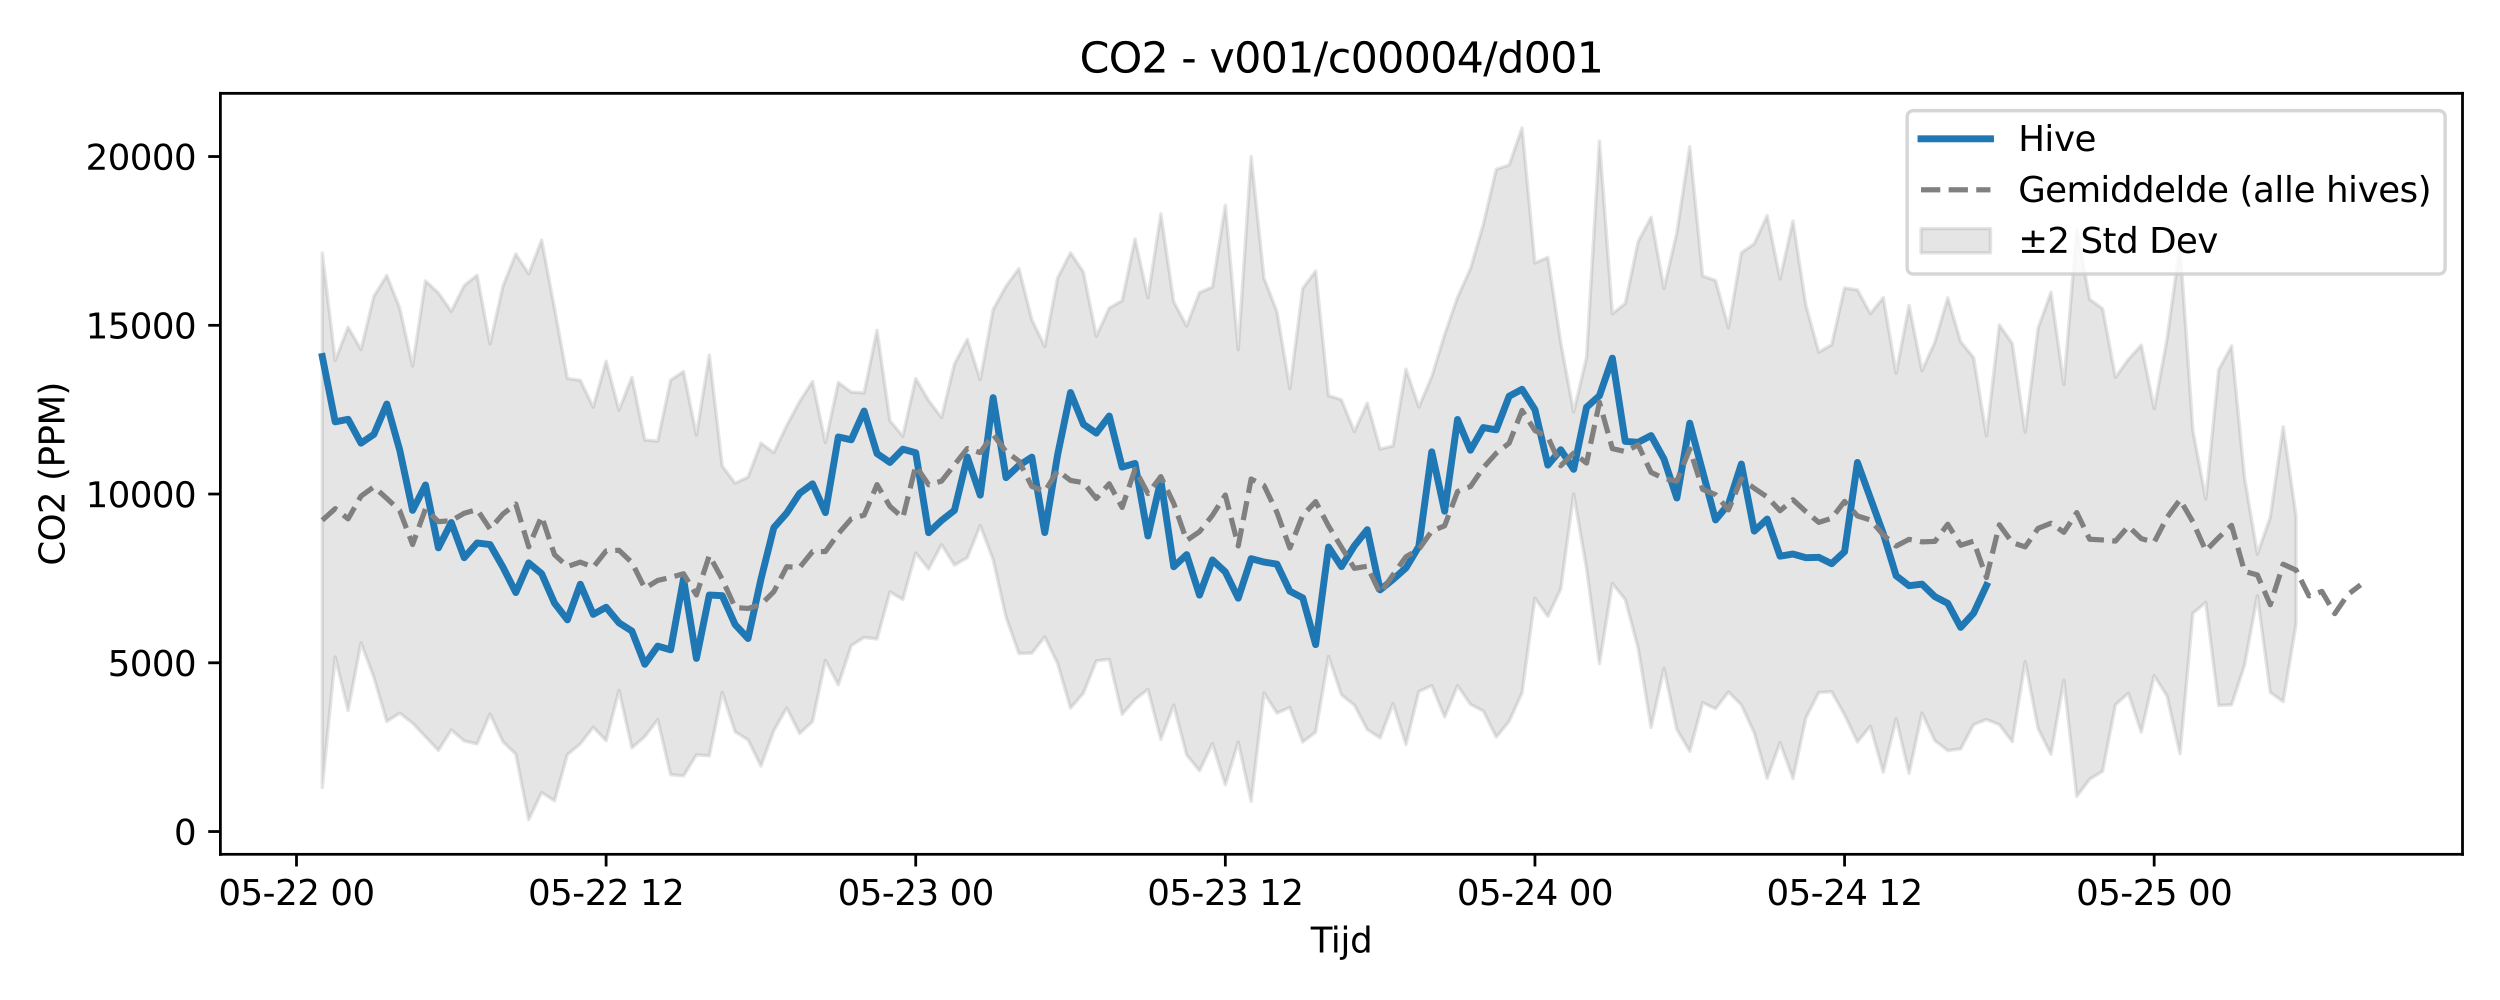 <?xml version="1.0" encoding="utf-8" standalone="no"?>
<!DOCTYPE svg PUBLIC "-//W3C//DTD SVG 1.1//EN"
  "http://www.w3.org/Graphics/SVG/1.1/DTD/svg11.dtd">
<svg xmlns:xlink="http://www.w3.org/1999/xlink" width="720pt" height="288pt" viewBox="0 0 720 288" xmlns="http://www.w3.org/2000/svg" version="1.1">
 <defs>
  <style type="text/css">*{stroke-linejoin: round; stroke-linecap: butt}</style>
 </defs>
 <g id="figure_1">
  <g id="patch_1">
   <path d="M 0 288 
L 720 288 
L 720 0 
L 0 0 
z
" style="fill: #ffffff"/>
  </g>
  <g id="axes_1">
   <g id="patch_2">
    <path d="M 63.47 246.04 
L 709.2 246.04 
L 709.2 26.88 
L 63.47 26.88 
z
" style="fill: #ffffff"/>
   </g>
   <g id="FillBetweenPolyCollection_1">
    <defs>
     <path id="md190ab008e" d="M 92.821 -215.137 
L 92.821 -61.189 
L 96.537 -98.805 
L 100.252 -83.381 
L 103.967 -102.851 
L 107.683 -92.892 
L 111.398 -80.215 
L 115.114 -82.6 
L 118.829 -79.746 
L 122.544 -75.806 
L 126.26 -71.879 
L 129.975 -77.77 
L 133.69 -74.588 
L 137.406 -73.757 
L 141.121 -82.393 
L 144.836 -74.367 
L 148.552 -70.794 
L 152.267 -51.922 
L 155.983 -59.736 
L 159.698 -57.352 
L 163.413 -70.682 
L 167.129 -73.752 
L 170.844 -78.546 
L 174.559 -74.696 
L 178.275 -89.16 
L 181.99 -72.623 
L 185.705 -75.848 
L 189.421 -80.729 
L 193.136 -64.885 
L 196.852 -64.534 
L 200.567 -70.606 
L 204.282 -70.311 
L 207.998 -88.585 
L 211.713 -77.234 
L 215.428 -74.918 
L 219.144 -67.379 
L 222.859 -77.561 
L 226.574 -84.107 
L 230.29 -76.758 
L 234.005 -80.193 
L 237.721 -97.823 
L 241.436 -90.753 
L 245.151 -102.062 
L 248.867 -104.413 
L 252.582 -103.967 
L 256.297 -117.516 
L 260.013 -115.334 
L 263.728 -128.72 
L 267.443 -124.115 
L 271.159 -131.13 
L 274.874 -125.253 
L 278.589 -127.374 
L 282.305 -136.649 
L 286.02 -126.833 
L 289.736 -110.297 
L 293.451 -99.789 
L 297.166 -99.887 
L 300.882 -104.56 
L 304.597 -96.937 
L 308.312 -84.067 
L 312.028 -88.368 
L 315.743 -97.671 
L 319.458 -98.095 
L 323.174 -82.301 
L 326.889 -86.532 
L 330.605 -89.443 
L 334.32 -75.077 
L 338.035 -84.943 
L 341.751 -70.569 
L 345.466 -66.021 
L 349.181 -73.811 
L 352.897 -61.994 
L 356.612 -74.276 
L 360.327 -57.217 
L 364.043 -88.426 
L 367.758 -82.622 
L 371.474 -84.246 
L 375.189 -74.307 
L 378.904 -77.131 
L 382.62 -98.934 
L 386.335 -87.881 
L 390.05 -84.935 
L 393.766 -77.892 
L 397.481 -75.486 
L 401.196 -85.343 
L 404.912 -73.614 
L 408.627 -88.835 
L 412.343 -90.568 
L 416.058 -81.504 
L 419.773 -90.526 
L 423.489 -85.151 
L 427.204 -83.223 
L 430.919 -75.711 
L 434.635 -80.262 
L 438.35 -88.435 
L 442.065 -115.727 
L 445.781 -110.481 
L 449.496 -118.349 
L 453.212 -145.697 
L 456.927 -124.224 
L 460.642 -96.854 
L 464.358 -119.948 
L 468.073 -115.328 
L 471.788 -101.324 
L 475.504 -78.5 
L 479.219 -95.487 
L 482.934 -77.907 
L 486.65 -71.615 
L 490.365 -85.613 
L 494.081 -83.876 
L 497.796 -88.714 
L 501.511 -84.982 
L 505.227 -76.927 
L 508.942 -63.832 
L 512.657 -74.112 
L 516.373 -63.802 
L 520.088 -81.213 
L 523.803 -88.549 
L 527.519 -88.763 
L 531.234 -82.133 
L 534.949 -74.3 
L 538.665 -78.859 
L 542.38 -65.63 
L 546.096 -80.968 
L 549.811 -65.281 
L 553.526 -82.646 
L 557.242 -74.686 
L 560.957 -71.826 
L 564.672 -72.318 
L 568.388 -79.274 
L 572.103 -80.8 
L 575.818 -79.29 
L 579.534 -74.401 
L 583.249 -97.415 
L 586.965 -78.176 
L 590.68 -70.768 
L 594.395 -92.094 
L 598.111 -58.655 
L 601.826 -63.592 
L 605.541 -65.88 
L 609.257 -85.012 
L 612.972 -88.364 
L 616.687 -77.141 
L 620.403 -93.405 
L 624.118 -87.523 
L 627.834 -70.916 
L 631.549 -111.374 
L 635.264 -114.509 
L 638.98 -84.844 
L 642.695 -85.017 
L 646.41 -96.374 
L 650.126 -116.42 
L 653.841 -88.585 
L 657.556 -85.934 
L 661.272 -108.297 
L 661.272 -139.339 
L 661.272 -139.339 
L 657.556 -165.073 
L 653.841 -139.091 
L 650.126 -128.411 
L 646.41 -150.536 
L 642.695 -188.382 
L 638.98 -181.535 
L 635.264 -144.289 
L 631.549 -164.023 
L 627.834 -217.296 
L 624.118 -190.492 
L 620.403 -170.28 
L 616.687 -188.61 
L 612.972 -184.504 
L 609.257 -179.326 
L 605.541 -199.104 
L 601.826 -201.811 
L 598.111 -222.087 
L 594.395 -177.272 
L 590.68 -203.849 
L 586.965 -193.483 
L 583.249 -163.576 
L 579.534 -189.071 
L 575.818 -194.421 
L 572.103 -162.509 
L 568.388 -185.016 
L 564.672 -189.607 
L 560.957 -202.223 
L 557.242 -189.466 
L 553.526 -181.244 
L 549.811 -200.057 
L 546.096 -180.513 
L 542.38 -202.275 
L 538.665 -197.65 
L 534.949 -204.522 
L 531.234 -205.061 
L 527.519 -188.7 
L 523.803 -186.578 
L 520.088 -200.111 
L 516.373 -224.345 
L 512.657 -207.702 
L 508.942 -225.922 
L 505.227 -217.811 
L 501.511 -215.208 
L 497.796 -193.611 
L 494.081 -207.219 
L 490.365 -208.5 
L 486.65 -245.71 
L 482.934 -220.992 
L 479.219 -204.922 
L 475.504 -225.43 
L 471.788 -218.44 
L 468.073 -200.582 
L 464.358 -197.637 
L 460.642 -247.381 
L 456.927 -185.048 
L 453.212 -169.343 
L 449.496 -189.403 
L 445.781 -213.897 
L 442.065 -212.252 
L 438.35 -251.158 
L 434.635 -240.471 
L 430.919 -239.238 
L 427.204 -223.418 
L 423.489 -210.61 
L 419.773 -202.378 
L 416.058 -191.649 
L 412.343 -179.508 
L 408.627 -170.775 
L 404.912 -181.683 
L 401.196 -159.59 
L 397.481 -158.675 
L 393.766 -171.934 
L 390.05 -163.715 
L 386.335 -172.85 
L 382.62 -174.068 
L 378.904 -209.95 
L 375.189 -204.952 
L 371.474 -176.105 
L 367.758 -198.254 
L 364.043 -207.861 
L 360.327 -242.881 
L 356.612 -187.279 
L 352.897 -228.859 
L 349.181 -205.356 
L 345.466 -203.739 
L 341.751 -194.116 
L 338.035 -201.096 
L 334.32 -226.389 
L 330.605 -202.268 
L 326.889 -219.178 
L 323.174 -201.416 
L 319.458 -199.268 
L 315.743 -191.182 
L 312.028 -209.63 
L 308.312 -215.194 
L 304.597 -207.966 
L 300.882 -188.249 
L 297.166 -195.934 
L 293.451 -210.632 
L 289.736 -205.586 
L 286.02 -198.877 
L 282.305 -178.644 
L 278.589 -190.266 
L 274.874 -183.154 
L 271.159 -167.751 
L 267.443 -172.658 
L 263.728 -178.978 
L 260.013 -162.413 
L 256.297 -166.862 
L 252.582 -192.885 
L 248.867 -174.883 
L 245.151 -175.073 
L 241.436 -177.836 
L 237.721 -160.501 
L 234.005 -178.107 
L 230.29 -172.365 
L 226.574 -165.47 
L 222.859 -157.635 
L 219.144 -160.382 
L 215.428 -150.612 
L 211.713 -148.842 
L 207.998 -153.807 
L 204.282 -185.73 
L 200.567 -162.692 
L 196.852 -181.012 
L 193.136 -178.515 
L 189.421 -160.952 
L 185.705 -161.293 
L 181.99 -179.355 
L 178.275 -169.874 
L 174.559 -183.955 
L 170.844 -170.736 
L 167.129 -178.473 
L 163.413 -179.017 
L 159.698 -199.168 
L 155.983 -218.86 
L 152.267 -209.129 
L 148.552 -214.854 
L 144.836 -205.565 
L 141.121 -188.914 
L 137.406 -208.742 
L 133.69 -205.779 
L 129.975 -198.317 
L 126.26 -203.648 
L 122.544 -207.104 
L 118.829 -182.628 
L 115.114 -199.283 
L 111.398 -208.687 
L 107.683 -202.689 
L 103.967 -187.372 
L 100.252 -193.764 
L 96.537 -184.204 
L 92.821 -215.137 
z
" style="stroke: #808080; stroke-opacity: 0.2"/>
    </defs>
    <g clip-path="url(#pe6b3c16b72)">
     <use xlink:href="#md190ab008e" x="0" y="288" style="fill: #808080; fill-opacity: 0.2; stroke: #808080; stroke-opacity: 0.2"/>
    </g>
   </g>
   <g id="matplotlib.axis_1">
    <g id="xtick_1">
     <g id="line2d_1">
      <defs>
       <path id="m6689b537c0" d="M 0 0 
L 0 3.5 
" style="stroke: #000000; stroke-width: 0.8"/>
      </defs>
      <g>
       <use xlink:href="#m6689b537c0" x="85.391" y="246.04" style="stroke: #000000; stroke-width: 0.8"/>
      </g>
     </g>
     <g id="text_1">
      <!-- 05-22 00 -->
      <g transform="translate(62.91 260.638) scale(0.1 -0.1)">
       <defs>
        <path id="DejaVuSans-30" d="M 2034 4250 
Q 1547 4250 1301 3770 
Q 1056 3291 1056 2328 
Q 1056 1369 1301 889 
Q 1547 409 2034 409 
Q 2525 409 2770 889 
Q 3016 1369 3016 2328 
Q 3016 3291 2770 3770 
Q 2525 4250 2034 4250 
z
M 2034 4750 
Q 2819 4750 3233 4129 
Q 3647 3509 3647 2328 
Q 3647 1150 3233 529 
Q 2819 -91 2034 -91 
Q 1250 -91 836 529 
Q 422 1150 422 2328 
Q 422 3509 836 4129 
Q 1250 4750 2034 4750 
z
" transform="scale(0.016)"/>
        <path id="DejaVuSans-35" d="M 691 4666 
L 3169 4666 
L 3169 4134 
L 1269 4134 
L 1269 2991 
Q 1406 3038 1543 3061 
Q 1681 3084 1819 3084 
Q 2600 3084 3056 2656 
Q 3513 2228 3513 1497 
Q 3513 744 3044 326 
Q 2575 -91 1722 -91 
Q 1428 -91 1123 -41 
Q 819 9 494 109 
L 494 744 
Q 775 591 1075 516 
Q 1375 441 1709 441 
Q 2250 441 2565 725 
Q 2881 1009 2881 1497 
Q 2881 1984 2565 2268 
Q 2250 2553 1709 2553 
Q 1456 2553 1204 2497 
Q 953 2441 691 2322 
L 691 4666 
z
" transform="scale(0.016)"/>
        <path id="DejaVuSans-2d" d="M 313 2009 
L 1997 2009 
L 1997 1497 
L 313 1497 
L 313 2009 
z
" transform="scale(0.016)"/>
        <path id="DejaVuSans-32" d="M 1228 531 
L 3431 531 
L 3431 0 
L 469 0 
L 469 531 
Q 828 903 1448 1529 
Q 2069 2156 2228 2338 
Q 2531 2678 2651 2914 
Q 2772 3150 2772 3378 
Q 2772 3750 2511 3984 
Q 2250 4219 1831 4219 
Q 1534 4219 1204 4116 
Q 875 4013 500 3803 
L 500 4441 
Q 881 4594 1212 4672 
Q 1544 4750 1819 4750 
Q 2544 4750 2975 4387 
Q 3406 4025 3406 3419 
Q 3406 3131 3298 2873 
Q 3191 2616 2906 2266 
Q 2828 2175 2409 1742 
Q 1991 1309 1228 531 
z
" transform="scale(0.016)"/>
        <path id="DejaVuSans-20" transform="scale(0.016)"/>
       </defs>
       <use xlink:href="#DejaVuSans-30"/>
       <use xlink:href="#DejaVuSans-35" transform="translate(63.623 0)"/>
       <use xlink:href="#DejaVuSans-2d" transform="translate(127.246 0)"/>
       <use xlink:href="#DejaVuSans-32" transform="translate(163.33 0)"/>
       <use xlink:href="#DejaVuSans-32" transform="translate(226.953 0)"/>
       <use xlink:href="#DejaVuSans-20" transform="translate(290.576 0)"/>
       <use xlink:href="#DejaVuSans-30" transform="translate(322.363 0)"/>
       <use xlink:href="#DejaVuSans-30" transform="translate(385.986 0)"/>
      </g>
     </g>
    </g>
    <g id="xtick_2">
     <g id="line2d_2">
      <g>
       <use xlink:href="#m6689b537c0" x="174.559" y="246.04" style="stroke: #000000; stroke-width: 0.8"/>
      </g>
     </g>
     <g id="text_2">
      <!-- 05-22 12 -->
      <g transform="translate(152.079 260.638) scale(0.1 -0.1)">
       <defs>
        <path id="DejaVuSans-31" d="M 794 531 
L 1825 531 
L 1825 4091 
L 703 3866 
L 703 4441 
L 1819 4666 
L 2450 4666 
L 2450 531 
L 3481 531 
L 3481 0 
L 794 0 
L 794 531 
z
" transform="scale(0.016)"/>
       </defs>
       <use xlink:href="#DejaVuSans-30"/>
       <use xlink:href="#DejaVuSans-35" transform="translate(63.623 0)"/>
       <use xlink:href="#DejaVuSans-2d" transform="translate(127.246 0)"/>
       <use xlink:href="#DejaVuSans-32" transform="translate(163.33 0)"/>
       <use xlink:href="#DejaVuSans-32" transform="translate(226.953 0)"/>
       <use xlink:href="#DejaVuSans-20" transform="translate(290.576 0)"/>
       <use xlink:href="#DejaVuSans-31" transform="translate(322.363 0)"/>
       <use xlink:href="#DejaVuSans-32" transform="translate(385.986 0)"/>
      </g>
     </g>
    </g>
    <g id="xtick_3">
     <g id="line2d_3">
      <g>
       <use xlink:href="#m6689b537c0" x="263.728" y="246.04" style="stroke: #000000; stroke-width: 0.8"/>
      </g>
     </g>
     <g id="text_3">
      <!-- 05-23 00 -->
      <g transform="translate(241.248 260.638) scale(0.1 -0.1)">
       <defs>
        <path id="DejaVuSans-33" d="M 2597 2516 
Q 3050 2419 3304 2112 
Q 3559 1806 3559 1356 
Q 3559 666 3084 287 
Q 2609 -91 1734 -91 
Q 1441 -91 1130 -33 
Q 819 25 488 141 
L 488 750 
Q 750 597 1062 519 
Q 1375 441 1716 441 
Q 2309 441 2620 675 
Q 2931 909 2931 1356 
Q 2931 1769 2642 2001 
Q 2353 2234 1838 2234 
L 1294 2234 
L 1294 2753 
L 1863 2753 
Q 2328 2753 2575 2939 
Q 2822 3125 2822 3475 
Q 2822 3834 2567 4026 
Q 2313 4219 1838 4219 
Q 1578 4219 1281 4162 
Q 984 4106 628 3988 
L 628 4550 
Q 988 4650 1302 4700 
Q 1616 4750 1894 4750 
Q 2613 4750 3031 4423 
Q 3450 4097 3450 3541 
Q 3450 3153 3228 2886 
Q 3006 2619 2597 2516 
z
" transform="scale(0.016)"/>
       </defs>
       <use xlink:href="#DejaVuSans-30"/>
       <use xlink:href="#DejaVuSans-35" transform="translate(63.623 0)"/>
       <use xlink:href="#DejaVuSans-2d" transform="translate(127.246 0)"/>
       <use xlink:href="#DejaVuSans-32" transform="translate(163.33 0)"/>
       <use xlink:href="#DejaVuSans-33" transform="translate(226.953 0)"/>
       <use xlink:href="#DejaVuSans-20" transform="translate(290.576 0)"/>
       <use xlink:href="#DejaVuSans-30" transform="translate(322.363 0)"/>
       <use xlink:href="#DejaVuSans-30" transform="translate(385.986 0)"/>
      </g>
     </g>
    </g>
    <g id="xtick_4">
     <g id="line2d_4">
      <g>
       <use xlink:href="#m6689b537c0" x="352.897" y="246.04" style="stroke: #000000; stroke-width: 0.8"/>
      </g>
     </g>
     <g id="text_4">
      <!-- 05-23 12 -->
      <g transform="translate(330.416 260.638) scale(0.1 -0.1)">
       <use xlink:href="#DejaVuSans-30"/>
       <use xlink:href="#DejaVuSans-35" transform="translate(63.623 0)"/>
       <use xlink:href="#DejaVuSans-2d" transform="translate(127.246 0)"/>
       <use xlink:href="#DejaVuSans-32" transform="translate(163.33 0)"/>
       <use xlink:href="#DejaVuSans-33" transform="translate(226.953 0)"/>
       <use xlink:href="#DejaVuSans-20" transform="translate(290.576 0)"/>
       <use xlink:href="#DejaVuSans-31" transform="translate(322.363 0)"/>
       <use xlink:href="#DejaVuSans-32" transform="translate(385.986 0)"/>
      </g>
     </g>
    </g>
    <g id="xtick_5">
     <g id="line2d_5">
      <g>
       <use xlink:href="#m6689b537c0" x="442.065" y="246.04" style="stroke: #000000; stroke-width: 0.8"/>
      </g>
     </g>
     <g id="text_5">
      <!-- 05-24 00 -->
      <g transform="translate(419.585 260.638) scale(0.1 -0.1)">
       <defs>
        <path id="DejaVuSans-34" d="M 2419 4116 
L 825 1625 
L 2419 1625 
L 2419 4116 
z
M 2253 4666 
L 3047 4666 
L 3047 1625 
L 3713 1625 
L 3713 1100 
L 3047 1100 
L 3047 0 
L 2419 0 
L 2419 1100 
L 313 1100 
L 313 1709 
L 2253 4666 
z
" transform="scale(0.016)"/>
       </defs>
       <use xlink:href="#DejaVuSans-30"/>
       <use xlink:href="#DejaVuSans-35" transform="translate(63.623 0)"/>
       <use xlink:href="#DejaVuSans-2d" transform="translate(127.246 0)"/>
       <use xlink:href="#DejaVuSans-32" transform="translate(163.33 0)"/>
       <use xlink:href="#DejaVuSans-34" transform="translate(226.953 0)"/>
       <use xlink:href="#DejaVuSans-20" transform="translate(290.576 0)"/>
       <use xlink:href="#DejaVuSans-30" transform="translate(322.363 0)"/>
       <use xlink:href="#DejaVuSans-30" transform="translate(385.986 0)"/>
      </g>
     </g>
    </g>
    <g id="xtick_6">
     <g id="line2d_6">
      <g>
       <use xlink:href="#m6689b537c0" x="531.234" y="246.04" style="stroke: #000000; stroke-width: 0.8"/>
      </g>
     </g>
     <g id="text_6">
      <!-- 05-24 12 -->
      <g transform="translate(508.754 260.638) scale(0.1 -0.1)">
       <use xlink:href="#DejaVuSans-30"/>
       <use xlink:href="#DejaVuSans-35" transform="translate(63.623 0)"/>
       <use xlink:href="#DejaVuSans-2d" transform="translate(127.246 0)"/>
       <use xlink:href="#DejaVuSans-32" transform="translate(163.33 0)"/>
       <use xlink:href="#DejaVuSans-34" transform="translate(226.953 0)"/>
       <use xlink:href="#DejaVuSans-20" transform="translate(290.576 0)"/>
       <use xlink:href="#DejaVuSans-31" transform="translate(322.363 0)"/>
       <use xlink:href="#DejaVuSans-32" transform="translate(385.986 0)"/>
      </g>
     </g>
    </g>
    <g id="xtick_7">
     <g id="line2d_7">
      <g>
       <use xlink:href="#m6689b537c0" x="620.403" y="246.04" style="stroke: #000000; stroke-width: 0.8"/>
      </g>
     </g>
     <g id="text_7">
      <!-- 05-25 00 -->
      <g transform="translate(597.922 260.638) scale(0.1 -0.1)">
       <use xlink:href="#DejaVuSans-30"/>
       <use xlink:href="#DejaVuSans-35" transform="translate(63.623 0)"/>
       <use xlink:href="#DejaVuSans-2d" transform="translate(127.246 0)"/>
       <use xlink:href="#DejaVuSans-32" transform="translate(163.33 0)"/>
       <use xlink:href="#DejaVuSans-35" transform="translate(226.953 0)"/>
       <use xlink:href="#DejaVuSans-20" transform="translate(290.576 0)"/>
       <use xlink:href="#DejaVuSans-30" transform="translate(322.363 0)"/>
       <use xlink:href="#DejaVuSans-30" transform="translate(385.986 0)"/>
      </g>
     </g>
    </g>
    <g id="text_8">
     <!-- Tijd -->
     <g transform="translate(377.485 274.317) scale(0.1 -0.1)">
      <defs>
       <path id="DejaVuSans-54" d="M -19 4666 
L 3928 4666 
L 3928 4134 
L 2272 4134 
L 2272 0 
L 1638 0 
L 1638 4134 
L -19 4134 
L -19 4666 
z
" transform="scale(0.016)"/>
       <path id="DejaVuSans-69" d="M 603 3500 
L 1178 3500 
L 1178 0 
L 603 0 
L 603 3500 
z
M 603 4863 
L 1178 4863 
L 1178 4134 
L 603 4134 
L 603 4863 
z
" transform="scale(0.016)"/>
       <path id="DejaVuSans-6a" d="M 603 3500 
L 1178 3500 
L 1178 -63 
Q 1178 -731 923 -1031 
Q 669 -1331 103 -1331 
L -116 -1331 
L -116 -844 
L 38 -844 
Q 366 -844 484 -692 
Q 603 -541 603 -63 
L 603 3500 
z
M 603 4863 
L 1178 4863 
L 1178 4134 
L 603 4134 
L 603 4863 
z
" transform="scale(0.016)"/>
       <path id="DejaVuSans-64" d="M 2906 2969 
L 2906 4863 
L 3481 4863 
L 3481 0 
L 2906 0 
L 2906 525 
Q 2725 213 2448 61 
Q 2172 -91 1784 -91 
Q 1150 -91 751 415 
Q 353 922 353 1747 
Q 353 2572 751 3078 
Q 1150 3584 1784 3584 
Q 2172 3584 2448 3432 
Q 2725 3281 2906 2969 
z
M 947 1747 
Q 947 1113 1208 752 
Q 1469 391 1925 391 
Q 2381 391 2643 752 
Q 2906 1113 2906 1747 
Q 2906 2381 2643 2742 
Q 2381 3103 1925 3103 
Q 1469 3103 1208 2742 
Q 947 2381 947 1747 
z
" transform="scale(0.016)"/>
      </defs>
      <use xlink:href="#DejaVuSans-54"/>
      <use xlink:href="#DejaVuSans-69" transform="translate(57.959 0)"/>
      <use xlink:href="#DejaVuSans-6a" transform="translate(85.742 0)"/>
      <use xlink:href="#DejaVuSans-64" transform="translate(113.525 0)"/>
     </g>
    </g>
   </g>
   <g id="matplotlib.axis_2">
    <g id="ytick_1">
     <g id="line2d_8">
      <defs>
       <path id="m0b5f70b571" d="M 0 0 
L -3.5 0 
" style="stroke: #000000; stroke-width: 0.8"/>
      </defs>
      <g>
       <use xlink:href="#m0b5f70b571" x="63.47" y="239.479" style="stroke: #000000; stroke-width: 0.8"/>
      </g>
     </g>
     <g id="text_9">
      <!-- 0 -->
      <g transform="translate(50.108 243.278) scale(0.1 -0.1)">
       <use xlink:href="#DejaVuSans-30"/>
      </g>
     </g>
    </g>
    <g id="ytick_2">
     <g id="line2d_9">
      <g>
       <use xlink:href="#m0b5f70b571" x="63.47" y="190.881" style="stroke: #000000; stroke-width: 0.8"/>
      </g>
     </g>
     <g id="text_10">
      <!-- 5000 -->
      <g transform="translate(31.02 194.68) scale(0.1 -0.1)">
       <use xlink:href="#DejaVuSans-35"/>
       <use xlink:href="#DejaVuSans-30" transform="translate(63.623 0)"/>
       <use xlink:href="#DejaVuSans-30" transform="translate(127.246 0)"/>
       <use xlink:href="#DejaVuSans-30" transform="translate(190.869 0)"/>
      </g>
     </g>
    </g>
    <g id="ytick_3">
     <g id="line2d_10">
      <g>
       <use xlink:href="#m0b5f70b571" x="63.47" y="142.283" style="stroke: #000000; stroke-width: 0.8"/>
      </g>
     </g>
     <g id="text_11">
      <!-- 10000 -->
      <g transform="translate(24.657 146.082) scale(0.1 -0.1)">
       <use xlink:href="#DejaVuSans-31"/>
       <use xlink:href="#DejaVuSans-30" transform="translate(63.623 0)"/>
       <use xlink:href="#DejaVuSans-30" transform="translate(127.246 0)"/>
       <use xlink:href="#DejaVuSans-30" transform="translate(190.869 0)"/>
       <use xlink:href="#DejaVuSans-30" transform="translate(254.492 0)"/>
      </g>
     </g>
    </g>
    <g id="ytick_4">
     <g id="line2d_11">
      <g>
       <use xlink:href="#m0b5f70b571" x="63.47" y="93.684" style="stroke: #000000; stroke-width: 0.8"/>
      </g>
     </g>
     <g id="text_12">
      <!-- 15000 -->
      <g transform="translate(24.657 97.484) scale(0.1 -0.1)">
       <use xlink:href="#DejaVuSans-31"/>
       <use xlink:href="#DejaVuSans-35" transform="translate(63.623 0)"/>
       <use xlink:href="#DejaVuSans-30" transform="translate(127.246 0)"/>
       <use xlink:href="#DejaVuSans-30" transform="translate(190.869 0)"/>
       <use xlink:href="#DejaVuSans-30" transform="translate(254.492 0)"/>
      </g>
     </g>
    </g>
    <g id="ytick_5">
     <g id="line2d_12">
      <g>
       <use xlink:href="#m0b5f70b571" x="63.47" y="45.086" style="stroke: #000000; stroke-width: 0.8"/>
      </g>
     </g>
     <g id="text_13">
      <!-- 20000 -->
      <g transform="translate(24.657 48.885) scale(0.1 -0.1)">
       <use xlink:href="#DejaVuSans-32"/>
       <use xlink:href="#DejaVuSans-30" transform="translate(63.623 0)"/>
       <use xlink:href="#DejaVuSans-30" transform="translate(127.246 0)"/>
       <use xlink:href="#DejaVuSans-30" transform="translate(190.869 0)"/>
       <use xlink:href="#DejaVuSans-30" transform="translate(254.492 0)"/>
      </g>
     </g>
    </g>
    <g id="text_14">
     <!-- CO2 (PPM) -->
     <g transform="translate(18.578 162.903) rotate(-90) scale(0.1 -0.1)">
      <defs>
       <path id="DejaVuSans-43" d="M 4122 4306 
L 4122 3641 
Q 3803 3938 3442 4084 
Q 3081 4231 2675 4231 
Q 1875 4231 1450 3742 
Q 1025 3253 1025 2328 
Q 1025 1406 1450 917 
Q 1875 428 2675 428 
Q 3081 428 3442 575 
Q 3803 722 4122 1019 
L 4122 359 
Q 3791 134 3420 21 
Q 3050 -91 2638 -91 
Q 1578 -91 968 557 
Q 359 1206 359 2328 
Q 359 3453 968 4101 
Q 1578 4750 2638 4750 
Q 3056 4750 3426 4639 
Q 3797 4528 4122 4306 
z
" transform="scale(0.016)"/>
       <path id="DejaVuSans-4f" d="M 2522 4238 
Q 1834 4238 1429 3725 
Q 1025 3213 1025 2328 
Q 1025 1447 1429 934 
Q 1834 422 2522 422 
Q 3209 422 3611 934 
Q 4013 1447 4013 2328 
Q 4013 3213 3611 3725 
Q 3209 4238 2522 4238 
z
M 2522 4750 
Q 3503 4750 4090 4092 
Q 4678 3434 4678 2328 
Q 4678 1225 4090 567 
Q 3503 -91 2522 -91 
Q 1538 -91 948 565 
Q 359 1222 359 2328 
Q 359 3434 948 4092 
Q 1538 4750 2522 4750 
z
" transform="scale(0.016)"/>
       <path id="DejaVuSans-28" d="M 1984 4856 
Q 1566 4138 1362 3434 
Q 1159 2731 1159 2009 
Q 1159 1288 1364 580 
Q 1569 -128 1984 -844 
L 1484 -844 
Q 1016 -109 783 600 
Q 550 1309 550 2009 
Q 550 2706 781 3412 
Q 1013 4119 1484 4856 
L 1984 4856 
z
" transform="scale(0.016)"/>
       <path id="DejaVuSans-50" d="M 1259 4147 
L 1259 2394 
L 2053 2394 
Q 2494 2394 2734 2622 
Q 2975 2850 2975 3272 
Q 2975 3691 2734 3919 
Q 2494 4147 2053 4147 
L 1259 4147 
z
M 628 4666 
L 2053 4666 
Q 2838 4666 3239 4311 
Q 3641 3956 3641 3272 
Q 3641 2581 3239 2228 
Q 2838 1875 2053 1875 
L 1259 1875 
L 1259 0 
L 628 0 
L 628 4666 
z
" transform="scale(0.016)"/>
       <path id="DejaVuSans-4d" d="M 628 4666 
L 1569 4666 
L 2759 1491 
L 3956 4666 
L 4897 4666 
L 4897 0 
L 4281 0 
L 4281 4097 
L 3078 897 
L 2444 897 
L 1241 4097 
L 1241 0 
L 628 0 
L 628 4666 
z
" transform="scale(0.016)"/>
       <path id="DejaVuSans-29" d="M 513 4856 
L 1013 4856 
Q 1481 4119 1714 3412 
Q 1947 2706 1947 2009 
Q 1947 1309 1714 600 
Q 1481 -109 1013 -844 
L 513 -844 
Q 928 -128 1133 580 
Q 1338 1288 1338 2009 
Q 1338 2731 1133 3434 
Q 928 4138 513 4856 
z
" transform="scale(0.016)"/>
      </defs>
      <use xlink:href="#DejaVuSans-43"/>
      <use xlink:href="#DejaVuSans-4f" transform="translate(69.824 0)"/>
      <use xlink:href="#DejaVuSans-32" transform="translate(148.535 0)"/>
      <use xlink:href="#DejaVuSans-20" transform="translate(212.158 0)"/>
      <use xlink:href="#DejaVuSans-28" transform="translate(243.945 0)"/>
      <use xlink:href="#DejaVuSans-50" transform="translate(282.959 0)"/>
      <use xlink:href="#DejaVuSans-50" transform="translate(343.262 0)"/>
      <use xlink:href="#DejaVuSans-4d" transform="translate(403.564 0)"/>
      <use xlink:href="#DejaVuSans-29" transform="translate(489.844 0)"/>
     </g>
    </g>
   </g>
   <g id="line2d_13">
    <path d="M 92.821 102.685 
L 96.537 121.486 
L 100.252 120.763 
L 103.967 127.625 
L 107.683 125.089 
L 111.398 116.367 
L 115.114 129.605 
L 118.829 146.977 
L 122.544 139.678 
L 126.26 157.776 
L 129.975 150.496 
L 133.69 160.614 
L 137.406 156.376 
L 141.121 156.827 
L 144.836 163.313 
L 148.552 170.645 
L 152.267 162.111 
L 155.983 165.211 
L 159.698 173.693 
L 163.413 178.511 
L 167.129 168.263 
L 170.844 176.927 
L 174.559 174.895 
L 178.275 179.383 
L 181.99 181.748 
L 185.705 191.305 
L 189.421 186.083 
L 193.136 187.152 
L 196.852 166.708 
L 200.567 189.624 
L 204.282 171.364 
L 207.998 171.558 
L 211.713 179.882 
L 215.428 183.886 
L 219.144 166.835 
L 222.859 151.967 
L 226.574 147.761 
L 230.29 142.092 
L 234.005 139.354 
L 237.721 147.625 
L 241.436 125.844 
L 245.151 126.663 
L 248.867 118.392 
L 252.582 130.622 
L 256.297 133.179 
L 260.013 129.369 
L 263.728 130.396 
L 267.443 153.408 
L 271.159 149.903 
L 274.874 146.974 
L 278.589 131.633 
L 282.305 142.597 
L 286.02 114.533 
L 289.736 137.556 
L 293.451 134.045 
L 297.166 131.666 
L 300.882 153.376 
L 304.597 130.959 
L 308.312 113.052 
L 312.028 122.195 
L 315.743 124.729 
L 319.458 119.821 
L 323.174 134.533 
L 326.889 133.467 
L 330.605 154.367 
L 334.32 138.288 
L 338.035 163.222 
L 341.751 159.739 
L 345.466 171.387 
L 349.181 161.262 
L 352.897 164.719 
L 356.612 172.271 
L 360.327 160.902 
L 364.043 161.874 
L 367.758 162.474 
L 371.474 170.262 
L 375.189 172.188 
L 378.904 185.642 
L 382.62 157.559 
L 386.335 163.196 
L 390.05 157.215 
L 393.766 152.556 
L 397.481 169.88 
L 401.196 166.871 
L 404.912 163.569 
L 408.627 157.368 
L 412.343 130.136 
L 416.058 147.22 
L 419.773 120.815 
L 423.489 129.657 
L 427.204 123.138 
L 430.919 123.806 
L 434.635 114.109 
L 438.35 112.113 
L 442.065 117.984 
L 445.781 133.95 
L 449.496 129.531 
L 453.212 135.158 
L 456.927 117.29 
L 460.642 113.966 
L 464.358 103.148 
L 468.073 127.12 
L 471.788 127.382 
L 475.504 125.445 
L 479.219 132.184 
L 482.934 143.42 
L 486.65 121.881 
L 494.081 149.738 
L 497.796 145.228 
L 501.511 133.652 
L 505.227 152.952 
L 508.942 149.495 
L 512.657 160.177 
L 516.373 159.561 
L 520.088 160.614 
L 523.803 160.514 
L 527.519 162.344 
L 531.234 158.884 
L 534.949 133.192 
L 542.38 153.687 
L 546.096 165.824 
L 549.811 168.688 
L 553.526 168.224 
L 557.242 171.83 
L 560.957 173.761 
L 564.672 180.682 
L 568.388 176.609 
L 572.103 168.628 
L 572.103 168.628 
" clip-path="url(#pe6b3c16b72)" style="fill: none; stroke: #1f77b4; stroke-width: 2; stroke-linecap: square"/>
   </g>
   <g id="line2d_14">
    <path d="M 92.821 149.837 
L 96.537 146.495 
L 100.252 149.427 
L 103.967 142.889 
L 107.683 140.209 
L 111.398 143.549 
L 115.114 147.058 
L 118.829 156.813 
L 122.544 146.545 
L 126.26 150.237 
L 129.975 149.956 
L 133.69 147.816 
L 137.406 146.751 
L 141.121 152.346 
L 144.836 148.034 
L 148.552 145.176 
L 152.267 157.475 
L 155.983 148.702 
L 159.698 159.74 
L 163.413 163.151 
L 167.129 161.887 
L 170.844 163.359 
L 174.559 158.675 
L 178.275 158.483 
L 181.99 162.011 
L 185.705 169.43 
L 189.421 167.16 
L 193.136 166.3 
L 196.852 165.227 
L 200.567 171.351 
L 204.282 159.98 
L 207.998 166.804 
L 211.713 174.962 
L 215.428 175.235 
L 219.144 174.12 
L 222.859 170.402 
L 226.574 163.212 
L 230.29 163.439 
L 234.005 158.85 
L 237.721 158.838 
L 241.436 153.705 
L 245.151 149.433 
L 248.867 148.352 
L 252.582 139.574 
L 256.297 145.811 
L 260.013 149.126 
L 263.728 134.151 
L 267.443 139.614 
L 271.159 138.56 
L 278.589 129.18 
L 282.305 130.354 
L 286.02 125.145 
L 289.736 130.059 
L 293.451 132.79 
L 297.166 140.09 
L 300.882 141.596 
L 304.597 135.548 
L 308.312 138.37 
L 312.028 139.001 
L 315.743 143.574 
L 319.458 139.318 
L 323.174 146.141 
L 326.889 135.145 
L 330.605 142.144 
L 334.32 137.267 
L 338.035 144.98 
L 341.751 155.657 
L 345.466 153.12 
L 349.181 148.416 
L 352.897 142.574 
L 356.612 157.223 
L 360.327 137.951 
L 364.043 139.857 
L 367.758 147.562 
L 371.474 157.824 
L 375.189 148.37 
L 378.904 144.459 
L 382.62 151.499 
L 390.05 163.675 
L 393.766 163.087 
L 397.481 170.919 
L 401.196 165.534 
L 404.912 160.352 
L 408.627 158.195 
L 412.343 152.962 
L 416.058 151.423 
L 419.773 141.548 
L 423.489 140.12 
L 427.204 134.679 
L 430.919 130.526 
L 434.635 127.634 
L 438.35 118.203 
L 442.065 124.01 
L 445.781 125.811 
L 449.496 134.124 
L 453.212 130.48 
L 456.927 133.364 
L 460.642 115.883 
L 464.358 129.207 
L 468.073 130.045 
L 471.788 128.118 
L 475.504 136.035 
L 479.219 137.796 
L 482.934 138.551 
L 486.65 129.338 
L 490.365 140.944 
L 494.081 142.452 
L 497.796 146.838 
L 501.511 137.905 
L 505.227 140.631 
L 508.942 143.123 
L 512.657 147.093 
L 516.373 143.926 
L 520.088 147.338 
L 523.803 150.437 
L 527.519 149.268 
L 531.234 144.403 
L 534.949 148.589 
L 538.665 149.746 
L 542.38 154.048 
L 546.096 157.26 
L 549.811 155.331 
L 553.526 156.055 
L 557.242 155.924 
L 560.957 150.976 
L 564.672 157.038 
L 568.388 155.855 
L 572.103 166.345 
L 575.818 151.144 
L 579.534 156.264 
L 583.249 157.504 
L 586.965 152.171 
L 590.68 150.691 
L 594.395 153.317 
L 598.111 147.629 
L 601.826 155.298 
L 605.541 155.508 
L 609.257 155.831 
L 612.972 151.566 
L 616.687 155.125 
L 620.403 156.158 
L 624.118 148.993 
L 627.834 143.894 
L 631.549 150.301 
L 635.264 158.601 
L 638.98 154.811 
L 642.695 151.301 
L 646.41 164.545 
L 650.126 165.585 
L 653.841 174.162 
L 657.556 162.496 
L 661.272 164.182 
L 664.987 171.617 
L 668.703 170.334 
L 672.418 176.719 
L 676.133 171.267 
L 679.849 168.438 
L 679.849 168.438 
" clip-path="url(#pe6b3c16b72)" style="fill: none; stroke-dasharray: 5.55,2.4; stroke-dashoffset: 0; stroke: #808080; stroke-width: 1.5"/>
   </g>
   <g id="patch_3">
    <path d="M 63.47 246.04 
L 63.47 26.88 
" style="fill: none; stroke: #000000; stroke-width: 0.8; stroke-linejoin: miter; stroke-linecap: square"/>
   </g>
   <g id="patch_4">
    <path d="M 709.2 246.04 
L 709.2 26.88 
" style="fill: none; stroke: #000000; stroke-width: 0.8; stroke-linejoin: miter; stroke-linecap: square"/>
   </g>
   <g id="patch_5">
    <path d="M 63.47 246.04 
L 709.2 246.04 
" style="fill: none; stroke: #000000; stroke-width: 0.8; stroke-linejoin: miter; stroke-linecap: square"/>
   </g>
   <g id="patch_6">
    <path d="M 63.47 26.88 
L 709.2 26.88 
" style="fill: none; stroke: #000000; stroke-width: 0.8; stroke-linejoin: miter; stroke-linecap: square"/>
   </g>
   <g id="text_15">
    <!-- CO2 - v001/c00004/d001 -->
    <g transform="translate(310.932 20.88) scale(0.12 -0.12)">
     <defs>
      <path id="DejaVuSans-76" d="M 191 3500 
L 800 3500 
L 1894 563 
L 2988 3500 
L 3597 3500 
L 2284 0 
L 1503 0 
L 191 3500 
z
" transform="scale(0.016)"/>
      <path id="DejaVuSans-2f" d="M 1625 4666 
L 2156 4666 
L 531 -594 
L 0 -594 
L 1625 4666 
z
" transform="scale(0.016)"/>
      <path id="DejaVuSans-63" d="M 3122 3366 
L 3122 2828 
Q 2878 2963 2633 3030 
Q 2388 3097 2138 3097 
Q 1578 3097 1268 2742 
Q 959 2388 959 1747 
Q 959 1106 1268 751 
Q 1578 397 2138 397 
Q 2388 397 2633 464 
Q 2878 531 3122 666 
L 3122 134 
Q 2881 22 2623 -34 
Q 2366 -91 2075 -91 
Q 1284 -91 818 406 
Q 353 903 353 1747 
Q 353 2603 823 3093 
Q 1294 3584 2113 3584 
Q 2378 3584 2631 3529 
Q 2884 3475 3122 3366 
z
" transform="scale(0.016)"/>
     </defs>
     <use xlink:href="#DejaVuSans-43"/>
     <use xlink:href="#DejaVuSans-4f" transform="translate(69.824 0)"/>
     <use xlink:href="#DejaVuSans-32" transform="translate(148.535 0)"/>
     <use xlink:href="#DejaVuSans-20" transform="translate(212.158 0)"/>
     <use xlink:href="#DejaVuSans-2d" transform="translate(243.945 0)"/>
     <use xlink:href="#DejaVuSans-20" transform="translate(280.029 0)"/>
     <use xlink:href="#DejaVuSans-76" transform="translate(311.816 0)"/>
     <use xlink:href="#DejaVuSans-30" transform="translate(370.996 0)"/>
     <use xlink:href="#DejaVuSans-30" transform="translate(434.619 0)"/>
     <use xlink:href="#DejaVuSans-31" transform="translate(498.242 0)"/>
     <use xlink:href="#DejaVuSans-2f" transform="translate(561.865 0)"/>
     <use xlink:href="#DejaVuSans-63" transform="translate(595.557 0)"/>
     <use xlink:href="#DejaVuSans-30" transform="translate(650.537 0)"/>
     <use xlink:href="#DejaVuSans-30" transform="translate(714.16 0)"/>
     <use xlink:href="#DejaVuSans-30" transform="translate(777.783 0)"/>
     <use xlink:href="#DejaVuSans-30" transform="translate(841.406 0)"/>
     <use xlink:href="#DejaVuSans-34" transform="translate(905.029 0)"/>
     <use xlink:href="#DejaVuSans-2f" transform="translate(968.652 0)"/>
     <use xlink:href="#DejaVuSans-64" transform="translate(1002.344 0)"/>
     <use xlink:href="#DejaVuSans-30" transform="translate(1065.82 0)"/>
     <use xlink:href="#DejaVuSans-30" transform="translate(1129.443 0)"/>
     <use xlink:href="#DejaVuSans-31" transform="translate(1193.066 0)"/>
    </g>
   </g>
   <g id="legend_1">
    <g id="patch_7">
     <path d="M 551.256 78.914 
L 702.2 78.914 
Q 704.2 78.914 704.2 76.914 
L 704.2 33.88 
Q 704.2 31.88 702.2 31.88 
L 551.256 31.88 
Q 549.256 31.88 549.256 33.88 
L 549.256 76.914 
Q 549.256 78.914 551.256 78.914 
z
" style="fill: #ffffff; opacity: 0.8; stroke: #cccccc; stroke-linejoin: miter"/>
    </g>
    <g id="line2d_15">
     <path d="M 553.256 39.978 
L 563.256 39.978 
L 573.256 39.978 
" style="fill: none; stroke: #1f77b4; stroke-width: 2; stroke-linecap: square"/>
    </g>
    <g id="text_16">
     <!-- Hive -->
     <g transform="translate(581.256 43.478) scale(0.1 -0.1)">
      <defs>
       <path id="DejaVuSans-48" d="M 628 4666 
L 1259 4666 
L 1259 2753 
L 3553 2753 
L 3553 4666 
L 4184 4666 
L 4184 0 
L 3553 0 
L 3553 2222 
L 1259 2222 
L 1259 0 
L 628 0 
L 628 4666 
z
" transform="scale(0.016)"/>
       <path id="DejaVuSans-65" d="M 3597 1894 
L 3597 1613 
L 953 1613 
Q 991 1019 1311 708 
Q 1631 397 2203 397 
Q 2534 397 2845 478 
Q 3156 559 3463 722 
L 3463 178 
Q 3153 47 2828 -22 
Q 2503 -91 2169 -91 
Q 1331 -91 842 396 
Q 353 884 353 1716 
Q 353 2575 817 3079 
Q 1281 3584 2069 3584 
Q 2775 3584 3186 3129 
Q 3597 2675 3597 1894 
z
M 3022 2063 
Q 3016 2534 2758 2815 
Q 2500 3097 2075 3097 
Q 1594 3097 1305 2825 
Q 1016 2553 972 2059 
L 3022 2063 
z
" transform="scale(0.016)"/>
      </defs>
      <use xlink:href="#DejaVuSans-48"/>
      <use xlink:href="#DejaVuSans-69" transform="translate(75.195 0)"/>
      <use xlink:href="#DejaVuSans-76" transform="translate(102.979 0)"/>
      <use xlink:href="#DejaVuSans-65" transform="translate(162.158 0)"/>
     </g>
    </g>
    <g id="line2d_16">
     <path d="M 553.256 54.657 
L 563.256 54.657 
L 573.256 54.657 
" style="fill: none; stroke-dasharray: 5.55,2.4; stroke-dashoffset: 0; stroke: #808080; stroke-width: 1.5"/>
    </g>
    <g id="text_17">
     <!-- Gemiddelde (alle hives) -->
     <g transform="translate(581.256 58.157) scale(0.1 -0.1)">
      <defs>
       <path id="DejaVuSans-47" d="M 3809 666 
L 3809 1919 
L 2778 1919 
L 2778 2438 
L 4434 2438 
L 4434 434 
Q 4069 175 3628 42 
Q 3188 -91 2688 -91 
Q 1594 -91 976 548 
Q 359 1188 359 2328 
Q 359 3472 976 4111 
Q 1594 4750 2688 4750 
Q 3144 4750 3555 4637 
Q 3966 4525 4313 4306 
L 4313 3634 
Q 3963 3931 3569 4081 
Q 3175 4231 2741 4231 
Q 1884 4231 1454 3753 
Q 1025 3275 1025 2328 
Q 1025 1384 1454 906 
Q 1884 428 2741 428 
Q 3075 428 3337 486 
Q 3600 544 3809 666 
z
" transform="scale(0.016)"/>
       <path id="DejaVuSans-6d" d="M 3328 2828 
Q 3544 3216 3844 3400 
Q 4144 3584 4550 3584 
Q 5097 3584 5394 3201 
Q 5691 2819 5691 2113 
L 5691 0 
L 5113 0 
L 5113 2094 
Q 5113 2597 4934 2840 
Q 4756 3084 4391 3084 
Q 3944 3084 3684 2787 
Q 3425 2491 3425 1978 
L 3425 0 
L 2847 0 
L 2847 2094 
Q 2847 2600 2669 2842 
Q 2491 3084 2119 3084 
Q 1678 3084 1418 2786 
Q 1159 2488 1159 1978 
L 1159 0 
L 581 0 
L 581 3500 
L 1159 3500 
L 1159 2956 
Q 1356 3278 1631 3431 
Q 1906 3584 2284 3584 
Q 2666 3584 2933 3390 
Q 3200 3197 3328 2828 
z
" transform="scale(0.016)"/>
       <path id="DejaVuSans-6c" d="M 603 4863 
L 1178 4863 
L 1178 0 
L 603 0 
L 603 4863 
z
" transform="scale(0.016)"/>
       <path id="DejaVuSans-61" d="M 2194 1759 
Q 1497 1759 1228 1600 
Q 959 1441 959 1056 
Q 959 750 1161 570 
Q 1363 391 1709 391 
Q 2188 391 2477 730 
Q 2766 1069 2766 1631 
L 2766 1759 
L 2194 1759 
z
M 3341 1997 
L 3341 0 
L 2766 0 
L 2766 531 
Q 2569 213 2275 61 
Q 1981 -91 1556 -91 
Q 1019 -91 701 211 
Q 384 513 384 1019 
Q 384 1609 779 1909 
Q 1175 2209 1959 2209 
L 2766 2209 
L 2766 2266 
Q 2766 2663 2505 2880 
Q 2244 3097 1772 3097 
Q 1472 3097 1187 3025 
Q 903 2953 641 2809 
L 641 3341 
Q 956 3463 1253 3523 
Q 1550 3584 1831 3584 
Q 2591 3584 2966 3190 
Q 3341 2797 3341 1997 
z
" transform="scale(0.016)"/>
       <path id="DejaVuSans-68" d="M 3513 2113 
L 3513 0 
L 2938 0 
L 2938 2094 
Q 2938 2591 2744 2837 
Q 2550 3084 2163 3084 
Q 1697 3084 1428 2787 
Q 1159 2491 1159 1978 
L 1159 0 
L 581 0 
L 581 4863 
L 1159 4863 
L 1159 2956 
Q 1366 3272 1645 3428 
Q 1925 3584 2291 3584 
Q 2894 3584 3203 3211 
Q 3513 2838 3513 2113 
z
" transform="scale(0.016)"/>
       <path id="DejaVuSans-73" d="M 2834 3397 
L 2834 2853 
Q 2591 2978 2328 3040 
Q 2066 3103 1784 3103 
Q 1356 3103 1142 2972 
Q 928 2841 928 2578 
Q 928 2378 1081 2264 
Q 1234 2150 1697 2047 
L 1894 2003 
Q 2506 1872 2764 1633 
Q 3022 1394 3022 966 
Q 3022 478 2636 193 
Q 2250 -91 1575 -91 
Q 1294 -91 989 -36 
Q 684 19 347 128 
L 347 722 
Q 666 556 975 473 
Q 1284 391 1588 391 
Q 1994 391 2212 530 
Q 2431 669 2431 922 
Q 2431 1156 2273 1281 
Q 2116 1406 1581 1522 
L 1381 1569 
Q 847 1681 609 1914 
Q 372 2147 372 2553 
Q 372 3047 722 3315 
Q 1072 3584 1716 3584 
Q 2034 3584 2315 3537 
Q 2597 3491 2834 3397 
z
" transform="scale(0.016)"/>
      </defs>
      <use xlink:href="#DejaVuSans-47"/>
      <use xlink:href="#DejaVuSans-65" transform="translate(77.49 0)"/>
      <use xlink:href="#DejaVuSans-6d" transform="translate(139.014 0)"/>
      <use xlink:href="#DejaVuSans-69" transform="translate(236.426 0)"/>
      <use xlink:href="#DejaVuSans-64" transform="translate(264.209 0)"/>
      <use xlink:href="#DejaVuSans-64" transform="translate(327.686 0)"/>
      <use xlink:href="#DejaVuSans-65" transform="translate(391.162 0)"/>
      <use xlink:href="#DejaVuSans-6c" transform="translate(452.686 0)"/>
      <use xlink:href="#DejaVuSans-64" transform="translate(480.469 0)"/>
      <use xlink:href="#DejaVuSans-65" transform="translate(543.945 0)"/>
      <use xlink:href="#DejaVuSans-20" transform="translate(605.469 0)"/>
      <use xlink:href="#DejaVuSans-28" transform="translate(637.256 0)"/>
      <use xlink:href="#DejaVuSans-61" transform="translate(676.27 0)"/>
      <use xlink:href="#DejaVuSans-6c" transform="translate(737.549 0)"/>
      <use xlink:href="#DejaVuSans-6c" transform="translate(765.332 0)"/>
      <use xlink:href="#DejaVuSans-65" transform="translate(793.115 0)"/>
      <use xlink:href="#DejaVuSans-20" transform="translate(854.639 0)"/>
      <use xlink:href="#DejaVuSans-68" transform="translate(886.426 0)"/>
      <use xlink:href="#DejaVuSans-69" transform="translate(949.805 0)"/>
      <use xlink:href="#DejaVuSans-76" transform="translate(977.588 0)"/>
      <use xlink:href="#DejaVuSans-65" transform="translate(1036.768 0)"/>
      <use xlink:href="#DejaVuSans-73" transform="translate(1098.291 0)"/>
      <use xlink:href="#DejaVuSans-29" transform="translate(1150.391 0)"/>
     </g>
    </g>
    <g id="patch_8">
     <path d="M 553.256 72.835 
L 573.256 72.835 
L 573.256 65.835 
L 553.256 65.835 
z
" style="fill: #808080; fill-opacity: 0.2; stroke: #808080; stroke-opacity: 0.2; stroke-linejoin: miter"/>
    </g>
    <g id="text_18">
     <!-- ±2 Std Dev -->
     <g transform="translate(581.256 72.835) scale(0.1 -0.1)">
      <defs>
       <path id="DejaVuSans-b1" d="M 2944 4013 
L 2944 2803 
L 4684 2803 
L 4684 2272 
L 2944 2272 
L 2944 1063 
L 2419 1063 
L 2419 2272 
L 678 2272 
L 678 2803 
L 2419 2803 
L 2419 4013 
L 2944 4013 
z
M 678 531 
L 4684 531 
L 4684 0 
L 678 0 
L 678 531 
z
" transform="scale(0.016)"/>
       <path id="DejaVuSans-53" d="M 3425 4513 
L 3425 3897 
Q 3066 4069 2747 4153 
Q 2428 4238 2131 4238 
Q 1616 4238 1336 4038 
Q 1056 3838 1056 3469 
Q 1056 3159 1242 3001 
Q 1428 2844 1947 2747 
L 2328 2669 
Q 3034 2534 3370 2195 
Q 3706 1856 3706 1288 
Q 3706 609 3251 259 
Q 2797 -91 1919 -91 
Q 1588 -91 1214 -16 
Q 841 59 441 206 
L 441 856 
Q 825 641 1194 531 
Q 1563 422 1919 422 
Q 2459 422 2753 634 
Q 3047 847 3047 1241 
Q 3047 1584 2836 1778 
Q 2625 1972 2144 2069 
L 1759 2144 
Q 1053 2284 737 2584 
Q 422 2884 422 3419 
Q 422 4038 858 4394 
Q 1294 4750 2059 4750 
Q 2388 4750 2728 4690 
Q 3069 4631 3425 4513 
z
" transform="scale(0.016)"/>
       <path id="DejaVuSans-74" d="M 1172 4494 
L 1172 3500 
L 2356 3500 
L 2356 3053 
L 1172 3053 
L 1172 1153 
Q 1172 725 1289 603 
Q 1406 481 1766 481 
L 2356 481 
L 2356 0 
L 1766 0 
Q 1100 0 847 248 
Q 594 497 594 1153 
L 594 3053 
L 172 3053 
L 172 3500 
L 594 3500 
L 594 4494 
L 1172 4494 
z
" transform="scale(0.016)"/>
       <path id="DejaVuSans-44" d="M 1259 4147 
L 1259 519 
L 2022 519 
Q 2988 519 3436 956 
Q 3884 1394 3884 2338 
Q 3884 3275 3436 3711 
Q 2988 4147 2022 4147 
L 1259 4147 
z
M 628 4666 
L 1925 4666 
Q 3281 4666 3915 4102 
Q 4550 3538 4550 2338 
Q 4550 1131 3912 565 
Q 3275 0 1925 0 
L 628 0 
L 628 4666 
z
" transform="scale(0.016)"/>
      </defs>
      <use xlink:href="#DejaVuSans-b1"/>
      <use xlink:href="#DejaVuSans-32" transform="translate(83.789 0)"/>
      <use xlink:href="#DejaVuSans-20" transform="translate(147.412 0)"/>
      <use xlink:href="#DejaVuSans-53" transform="translate(179.199 0)"/>
      <use xlink:href="#DejaVuSans-74" transform="translate(242.676 0)"/>
      <use xlink:href="#DejaVuSans-64" transform="translate(281.885 0)"/>
      <use xlink:href="#DejaVuSans-20" transform="translate(345.361 0)"/>
      <use xlink:href="#DejaVuSans-44" transform="translate(377.148 0)"/>
      <use xlink:href="#DejaVuSans-65" transform="translate(454.15 0)"/>
      <use xlink:href="#DejaVuSans-76" transform="translate(515.674 0)"/>
     </g>
    </g>
   </g>
  </g>
 </g>
 <defs>
  <clipPath id="pe6b3c16b72">
   <rect x="63.47" y="26.88" width="645.73" height="219.16"/>
  </clipPath>
 </defs>
</svg>
